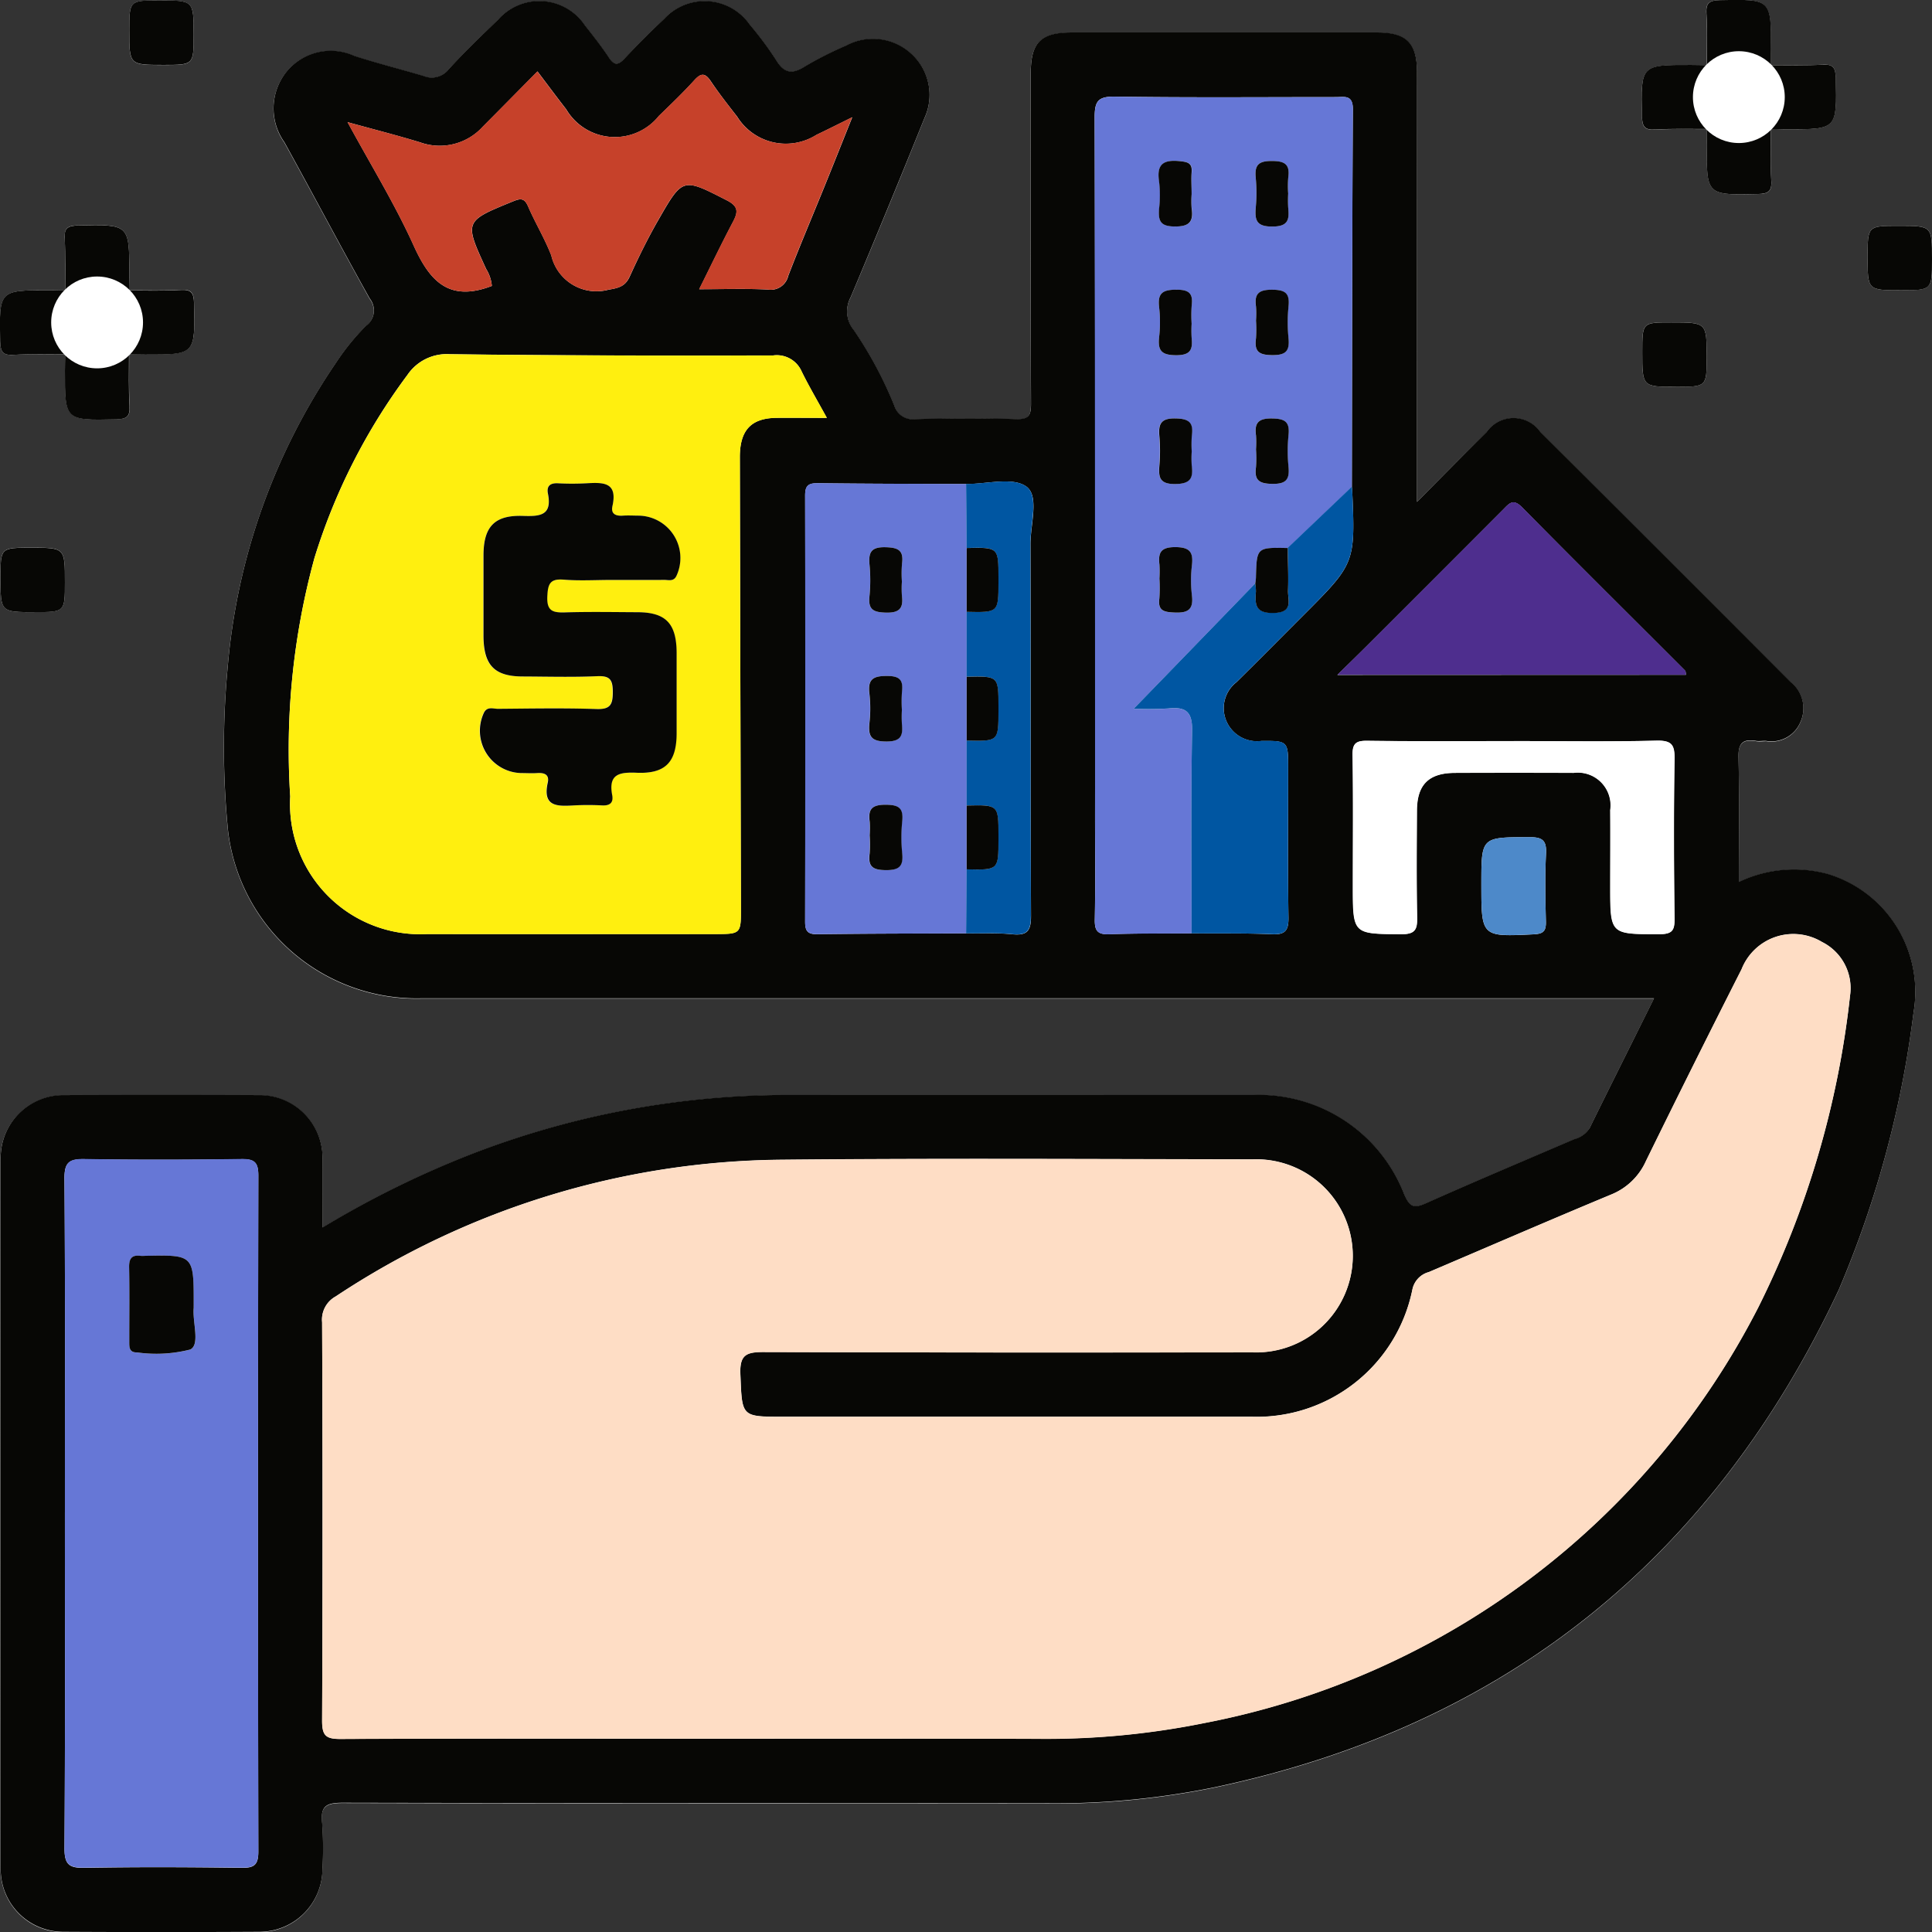 <svg xmlns="http://www.w3.org/2000/svg" width="73.347" height="73.347" viewBox="0 0 73.347 73.347">
  <rect x="0" y="0" width="73.347" height="73.347" fill="#333333" stroke="none"/>
  <g id="Grupo_115979" data-name="Grupo 115979" transform="translate(-1123.632 -158.985)">
    <path id="Trazado_173041" data-name="Trazado 173041" d="M1126.108,170.014c-.2,0-.4-.01-.606-.01-1.912,0-1.9,0-1.859,1.942.008.379.081.536.5.511.655-.038,1.313-.016,1.969-.02,0,.2-.011.4-.011.606,0,1.911,0,1.9,1.942,1.858.379-.008.536-.08.512-.5-.039-.654-.017-1.312-.021-1.969.2,0,.4.01.606.01,1.912,0,1.9,0,1.859-1.942-.008-.379-.081-.536-.5-.511-.655.039-1.313.016-1.969.02,0-.2.011-.4.011-.606,0-1.911,0-1.9-1.941-1.859-.379.008-.536.08-.512.5C1126.126,168.7,1126.1,169.358,1126.108,170.014Zm64.75-6.132c.2,0,.4.011.606.011,1.911,0,1.9,0,1.859-1.942-.008-.38-.082-.535-.5-.511-.655.039-1.313.016-1.969.02,0-.2.01-.4.011-.606,0-1.911,0-1.9-1.942-1.859-.379.008-.536.08-.512.5.039.654.017,1.312.021,1.969-.2,0-.4-.01-.606-.01-1.912,0-1.9,0-1.859,1.941.008.378.079.537.5.512.655-.039,1.313-.017,1.969-.021,0,.2-.01.4-.01.606,0,1.912,0,1.9,1.942,1.859.379-.008.536-.08.511-.5C1190.84,165.2,1190.862,164.539,1190.858,163.882Zm-13.433,14.157c0-5.564,0-10.933,0-16.3,0-1.113-.4-1.508-1.508-1.509q-5.8,0-11.609,0c-1.168,0-1.546.378-1.547,1.546,0,4.175-.007,8.35.009,12.525,0,.437-.057.624-.565.606-1.272-.042-2.546-.035-3.818,0a.726.726,0,0,1-.8-.5,15.079,15.079,0,0,0-1.539-2.875,1.122,1.122,0,0,1-.126-1.246q1.431-3.392,2.805-6.808a2.1,2.1,0,0,0-.5-2.44,2.155,2.155,0,0,0-2.479-.311,13.639,13.639,0,0,0-1.559.788c-.483.308-.784.273-1.09-.233a12.812,12.812,0,0,0-1-1.345,2.094,2.094,0,0,0-3.26-.223q-.775.736-1.511,1.513c-.234.248-.376.259-.574-.037-.283-.422-.6-.823-.911-1.223a2.09,2.09,0,0,0-3.307-.224c-.642.618-1.283,1.238-1.885,1.894a.807.807,0,0,1-.942.243c-.872-.263-1.757-.482-2.624-.76a2.169,2.169,0,0,0-2.613.642,2.216,2.216,0,0,0-.046,2.634c1.09,1.974,2.144,3.968,3.241,5.937a.718.718,0,0,1-.146,1.034,8.922,8.922,0,0,0-1.149,1.419,24.049,24.049,0,0,0-4.1,11.553,32.336,32.336,0,0,0,.013,6.178,7.209,7.209,0,0,0,7.338,6.38q22.951,0,45.9,0h.9c-.847,1.7-1.649,3.308-2.441,4.917a.984.984,0,0,1-.594.432c-1.883.809-3.774,1.6-5.645,2.439-.464.208-.6.1-.8-.336a5.92,5.92,0,0,0-5.729-3.783c-5.907-.008-11.813,0-17.72,0a33.285,33.285,0,0,0-11.9,2.217,36.691,36.691,0,0,0-5.719,2.813c0-.932.007-1.763,0-2.594a2.384,2.384,0,0,0-2.4-2.43q-3.7-.018-7.408,0a2.376,2.376,0,0,0-2.412,2.412q-.009,13.479,0,26.959a2.374,2.374,0,0,0,2.354,2.393q3.743.024,7.485,0a2.393,2.393,0,0,0,2.377-2.373,13.57,13.57,0,0,0-.011-1.755c-.074-.66.174-.772.789-.771,8.936.022,17.872.009,26.808.02a30.051,30.051,0,0,0,6.285-.608c11.049-2.339,18.907-8.694,23.693-18.882a39.16,39.16,0,0,0,2.84-10.524,4.671,4.671,0,0,0-3.248-5.265,4.876,4.876,0,0,0-3.381.3c0-1.61.027-3.16-.015-4.708-.015-.548.148-.735.672-.645.124.021.255,0,.381,0a1.189,1.189,0,0,0,1.3-.72,1.263,1.263,0,0,0-.365-1.509q-4.759-4.746-9.509-9.5a1.25,1.25,0,0,0-2.046.005C1179.219,176.223,1178.388,177.072,1177.426,178.039Zm-48.885-17.886c0,1.3,0,1.3,1.3,1.3,1.144,0,1.144,0,1.144-1.148,0-1.3,0-1.3-1.3-1.3C1128.541,159.005,1128.541,159.005,1128.541,160.154Zm58.717,13.516c1.167,0,1.167,0,1.167-1.125,0-1.319,0-1.319-1.354-1.319-1.091,0-1.091,0-1.091,1.125C1185.98,173.67,1185.98,173.67,1187.258,173.67Zm9.722-4.848c0-1.262,0-1.262-1.258-1.262-1.186,0-1.186,0-1.186,1.182,0,1.263,0,1.263,1.258,1.263C1196.98,170,1196.98,170,1196.98,168.822Zm-72.04,13.4c1.157,0,1.157,0,1.157-1.134,0-1.31,0-1.31-1.287-1.31-1.157,0-1.157,0-1.157,1.134C1123.653,182.224,1123.653,182.224,1124.94,182.224Z" fill="#fff"/>
    <path id="Trazado_173042" data-name="Trazado 173042" d="M1177.473,178.144c.962-.967,1.794-1.817,2.64-2.65a1.25,1.25,0,0,1,2.046-.005q4.76,4.744,9.509,9.5a1.263,1.263,0,0,1,.365,1.509,1.189,1.189,0,0,1-1.3.72c-.126-.009-.257.017-.381,0-.524-.09-.687.1-.672.645.041,1.548.015,3.1.015,4.708a4.877,4.877,0,0,1,3.382-.3,4.671,4.671,0,0,1,3.248,5.265,39.165,39.165,0,0,1-2.84,10.524c-4.786,10.187-12.644,16.543-23.693,18.882a30.052,30.052,0,0,1-6.285.608c-8.936-.011-17.872,0-26.808-.02-.616,0-.863.11-.789.771a13.526,13.526,0,0,1,.011,1.755,2.393,2.393,0,0,1-2.377,2.373q-3.743.021-7.485,0a2.374,2.374,0,0,1-2.354-2.393q-.009-13.479,0-26.959a2.376,2.376,0,0,1,2.412-2.412q3.7-.016,7.408,0a2.384,2.384,0,0,1,2.4,2.43c.009.831,0,1.662,0,2.594a36.687,36.687,0,0,1,5.72-2.813,33.285,33.285,0,0,1,11.9-2.217c5.907.006,11.813,0,17.72,0a5.92,5.92,0,0,1,5.729,3.783c.2.44.333.544.8.336,1.87-.837,3.761-1.63,5.644-2.439a.984.984,0,0,0,.594-.432c.792-1.609,1.594-3.214,2.441-4.917h-.9q-22.951,0-45.9,0a7.209,7.209,0,0,1-7.338-6.38,32.346,32.346,0,0,1-.013-6.178,24.051,24.051,0,0,1,4.1-11.553,8.917,8.917,0,0,1,1.149-1.419.718.718,0,0,0,.146-1.034c-1.1-1.969-2.151-3.963-3.241-5.937a2.216,2.216,0,0,1,.046-2.634,2.169,2.169,0,0,1,2.613-.642c.866.278,1.752.5,2.624.76a.806.806,0,0,0,.942-.243c.6-.656,1.244-1.276,1.885-1.894a2.09,2.09,0,0,1,3.307.224c.314.4.629.8.911,1.223.2.3.34.285.574.037q.733-.778,1.511-1.513a2.094,2.094,0,0,1,3.26.223,12.831,12.831,0,0,1,1,1.345c.306.506.607.541,1.09.233a13.606,13.606,0,0,1,1.559-.788,2.154,2.154,0,0,1,2.479.311,2.105,2.105,0,0,1,.5,2.44q-1.378,3.414-2.805,6.808a1.122,1.122,0,0,0,.126,1.246,15.092,15.092,0,0,1,1.539,2.875.726.726,0,0,0,.8.5c1.272-.032,2.547-.04,3.818,0,.508.017.567-.17.565-.606-.015-4.175-.01-8.35-.009-12.525,0-1.168.379-1.546,1.547-1.546q5.8,0,11.609,0c1.112,0,1.508.4,1.509,1.509C1177.474,167.211,1177.473,172.581,1177.473,178.144Zm-17.113,16.379c.584.009,1.172-.022,1.752.036s.712-.143.709-.71c-.024-4.7-.007-9.406-.021-14.109,0-.751.338-1.811-.15-2.173-.509-.377-1.506-.1-2.29-.1-1.881-.008-3.763-.008-5.644-.032-.368,0-.47.111-.47.474q.015,8.087,0,16.174c0,.363.1.479.47.474C1156.6,194.531,1158.479,194.531,1160.36,194.523ZM1175,177.576c.009-4.781.01-9.562.039-14.343,0-.552-.317-.457-.636-.457-2.8,0-5.6.024-8.394-.018-.658-.01-.774.187-.772.8q.031,13.238.014,26.476c0,1.323.016,2.646-.009,3.968-.008.425.107.571.546.555,1.041-.038,2.084-.026,3.126-.035,1.017.009,2.035-.009,3.051.036.506.023.637-.14.63-.635-.028-1.882-.011-3.765-.011-5.647,0-1.046,0-1.064-1.019-1.055a1.265,1.265,0,0,1-1.341-.789,1.249,1.249,0,0,1,.394-1.441c.851-.839,1.692-1.689,2.537-2.535,1.981-1.982,1.981-1.982,1.857-4.808A.659.659,0,0,0,1175,177.576ZM1150.742,225.1c4.1,0,8.2-.006,12.3,0a30.292,30.292,0,0,0,6.367-.6,29.971,29.971,0,0,0,21.023-15.779,34.975,34.975,0,0,0,3.483-11.832,1.958,1.958,0,0,0-1.065-2.04,2.111,2.111,0,0,0-3.052,1.035q-1.839,3.628-3.63,7.28a2.45,2.45,0,0,1-1.322,1.274c-2.315.963-4.616,1.961-6.923,2.944a.861.861,0,0,0-.622.662,6.031,6.031,0,0,1-6.1,4.83q-8.9,0-17.8,0c-1.593,0-1.547,0-1.613-1.621-.03-.741.235-.839.885-.837q9.28.035,18.56.011a3.665,3.665,0,1,0,.009-7.325c-5.958-.008-11.916-.044-17.873.014a31.1,31.1,0,0,0-16.944,5.19,1,1,0,0,0-.516.978q.028,7.561,0,15.122c0,.572.136.707.706.7C1141.322,225.087,1146.032,225.1,1150.742,225.1Zm4.328-50.144c-.361-.661-.681-1.2-.957-1.764a1.028,1.028,0,0,0-1.078-.609c-4.1.01-8.193.005-12.288-.047a1.8,1.8,0,0,0-1.6.787,22.92,22.92,0,0,0-3.531,6.953,27.55,27.55,0,0,0-.919,9.051,4.943,4.943,0,0,0,5.2,5.222q5.458.006,10.916,0c.995,0,1,0,.994-1.005q-.02-8.548-.041-17.1c0-1.023.426-1.479,1.387-1.492C1153.739,174.948,1154.324,174.954,1155.07,174.954Zm-28.927,41.552c0,4.251.014,8.5-.016,12.753,0,.617.178.751.76.741,1.985-.035,3.971-.028,5.957,0,.484.006.644-.107.642-.622q-.025-12.829,0-25.659c0-.514-.156-.63-.642-.624-1.985.026-3.972.032-5.957,0-.58-.01-.766.12-.761.74C1126.158,208.054,1126.144,212.28,1126.144,216.506Zm16.209-46.561a1.454,1.454,0,0,0-.215-.644c-.838-1.821-.836-1.811,1.024-2.57.3-.124.434-.114.571.2.272.628.632,1.219.878,1.856a1.761,1.761,0,0,0,2.169,1.3c.389-.067.635-.123.808-.5.335-.738.694-1.469,1.1-2.172.918-1.6.921-1.572,2.578-.726.449.229.446.435.245.818-.435.825-.838,1.666-1.285,2.561.929,0,1.767-.028,2.6.012a.683.683,0,0,0,.78-.52c.437-1.134.913-2.253,1.37-3.379.343-.844.679-1.691,1.06-2.641-.54.266-.946.471-1.356.666a2.178,2.178,0,0,1-3.016-.693c-.344-.441-.691-.882-1-1.344-.217-.319-.368-.315-.624-.033-.427.471-.888.911-1.345,1.354a2.144,2.144,0,0,1-3.521-.257c-.356-.456-.7-.921-1.088-1.433-.721.73-1.4,1.42-2.078,2.1a2.205,2.205,0,0,1-2.372.594c-.864-.264-1.741-.487-2.759-.768.888,1.636,1.793,3.105,2.5,4.665C1139.977,169.732,1140.7,170.579,1142.353,169.945Zm45.335,14.762c-.014-.069-.008-.13-.035-.157-2.064-2.067-4.14-4.122-6.189-6.2-.341-.346-.486-.148-.711.078q-2.582,2.591-5.172,5.174c-.348.348-.7.691-1.128,1.11Zm-6.539,2.517c-1.857,0-3.714.013-5.571-.01-.423-.005-.559.1-.552.54.026,1.653.01,3.307.01,4.96,0,1.854,0,1.828,1.839,1.843.54,0,.609-.191.6-.65-.026-1.347-.015-2.7-.008-4.044.005-.985.453-1.427,1.449-1.431q2.251-.009,4.5,0a1.242,1.242,0,0,1,1.392,1.412c.008.967,0,1.933,0,2.9,0,1.833,0,1.811,1.87,1.811.5,0,.574-.16.569-.6-.023-2.009-.031-4.019,0-6.028.009-.547-.093-.733-.69-.718C1184.761,187.254,1182.954,187.224,1181.148,187.224Zm-1.231,5.424c0,2.019,0,2.007,1.992,1.911.374-.018.467-.133.459-.484-.021-.861-.039-1.725.005-2.584.026-.513-.151-.622-.635-.62C1179.917,190.875,1179.917,190.858,1179.917,192.648Z" transform="translate(-0.047 -0.105)" fill="#070705"/>
    <path id="Trazado_173043" data-name="Trazado 173043" d="M1140.905,160.2c0-1.148,0-1.148,1.143-1.148,1.3,0,1.3,0,1.3,1.3,0,1.148,0,1.148-1.144,1.148C1140.905,161.5,1140.905,161.5,1140.905,160.2Z" transform="translate(-12.364 -0.051)" fill="#070705"/>
    <path id="Trazado_173044" data-name="Trazado 173044" d="M1351.605,161.46c0-.656.018-1.314-.021-1.969-.025-.415.133-.487.512-.5,1.945-.041,1.945-.052,1.942,1.859,0,.2-.007.4-.011.606l.022-.021h-2.465Z" transform="translate(-163.169)" fill="#070705"/>
    <path id="Trazado_173045" data-name="Trazado 173045" d="M1345.427,170.062c-.656,0-1.315-.018-1.969.021-.416.025-.487-.134-.5-.512-.041-1.944-.052-1.944,1.859-1.941.2,0,.4.007.606.01l-.022-.021v2.465Z" transform="translate(-156.992 -6.18)" fill="#070705"/>
    <path id="Trazado_173046" data-name="Trazado 173046" d="M1360.185,167.637c.656,0,1.315.019,1.969-.02.414-.024.488.131.5.511.041,1.945.052,1.946-1.859,1.942-.2,0-.4-.007-.606-.011l.021.022v-2.465Z" transform="translate(-169.327 -6.177)" fill="#070705"/>
    <path id="Trazado_173047" data-name="Trazado 173047" d="M1354.031,176.216c0,.657-.019,1.315.02,1.969.024.415-.132.488-.511.5-1.945.042-1.945.053-1.942-1.859,0-.2.006-.4.01-.606l-.021.022h2.465Z" transform="translate(-163.173 -12.334)" fill="#070705"/>
    <path id="Trazado_173048" data-name="Trazado 173048" d="M1344.3,204.5c-1.277,0-1.277,0-1.277-1.319,0-1.125,0-1.125,1.091-1.125,1.354,0,1.354,0,1.354,1.319C1345.467,204.5,1345.467,204.5,1344.3,204.5Z" transform="translate(-157.043 -30.83)" fill="#070705"/>
    <path id="Trazado_173049" data-name="Trazado 173049" d="M1134.71,206.32c0,.656-.018,1.314.021,1.969.025.415-.133.487-.511.5-1.945.042-1.945.053-1.942-1.858,0-.2.007-.4.011-.606l-.022.021h2.465Z" transform="translate(-6.181 -33.883)" fill="#070705"/>
    <path id="Trazado_173050" data-name="Trazado 173050" d="M1132.285,191.56c0-.656.018-1.314-.021-1.969-.025-.415.133-.487.512-.5,1.945-.041,1.945-.052,1.942,1.859,0,.2-.007.4-.011.606l.022-.021h-2.465Z" transform="translate(-6.177 -21.546)" fill="#070705"/>
    <path id="Trazado_173051" data-name="Trazado 173051" d="M1375.57,190.418c0,1.182,0,1.182-1.186,1.182-1.258,0-1.258,0-1.258-1.263,0-1.182,0-1.182,1.186-1.182C1375.57,189.156,1375.57,189.156,1375.57,190.418Z" transform="translate(-178.591 -21.596)" fill="#070705"/>
    <path id="Trazado_173052" data-name="Trazado 173052" d="M1126.108,200.163c-.657,0-1.315-.019-1.969.02-.415.025-.488-.132-.5-.511-.041-1.945-.052-1.945,1.859-1.942.2,0,.4.007.606.01l-.022-.021v2.465Z" transform="translate(0 -27.726)" fill="#070705"/>
    <path id="Trazado_173053" data-name="Trazado 173053" d="M1140.865,197.737c.657,0,1.315.019,1.969-.02.415-.024.488.132.5.511.041,1.945.052,1.945-1.859,1.942-.2,0-.4-.007-.606-.01l.022.021v-2.465Z" transform="translate(-12.335 -27.723)" fill="#070705"/>
    <path id="Trazado_173054" data-name="Trazado 173054" d="M1124.99,234.6c-1.287,0-1.287,0-1.287-1.31,0-1.134,0-1.134,1.157-1.134,1.287,0,1.287,0,1.287,1.31C1126.147,234.6,1126.147,234.6,1124.99,234.6Z" transform="translate(-0.051 -52.376)" fill="#070705"/>
    <path id="Trazado_173055" data-name="Trazado 173055" d="M1181.492,314.293c-4.71,0-9.42-.011-14.13.014-.569,0-.708-.132-.706-.7q.038-7.561,0-15.122a1.006,1.006,0,0,1,.516-.978,31.1,31.1,0,0,1,16.944-5.19c5.957-.058,11.915-.022,17.873-.014a3.665,3.665,0,1,1-.009,7.325q-9.28.013-18.561-.011c-.649,0-.915.1-.884.837.066,1.619.02,1.621,1.613,1.621q8.9,0,17.8,0a6.031,6.031,0,0,0,6.1-4.83.861.861,0,0,1,.622-.662c2.307-.983,4.608-1.982,6.923-2.944a2.45,2.45,0,0,0,1.322-1.274q1.789-3.653,3.63-7.28a2.111,2.111,0,0,1,3.052-1.035,1.958,1.958,0,0,1,1.065,2.04,34.969,34.969,0,0,1-3.483,11.832,29.971,29.971,0,0,1-21.023,15.779,30.289,30.289,0,0,1-6.367.6C1189.69,314.287,1185.591,314.293,1181.492,314.293Z" transform="translate(-30.797 -89.3)" fill="#feddc5"/>
    <path id="Trazado_173056" data-name="Trazado 173056" d="M1182.746,208.712c-.747,0-1.332-.007-1.917,0-.96.013-1.388.469-1.386,1.492q.017,8.548.041,17.1c0,1.005,0,1.005-.994,1.005q-5.458,0-10.916,0a4.943,4.943,0,0,1-5.2-5.222,27.556,27.556,0,0,1,.919-9.051,22.923,22.923,0,0,1,3.531-6.953,1.8,1.8,0,0,1,1.6-.787c4.1.052,8.192.057,12.288.047a1.028,1.028,0,0,1,1.078.609C1182.065,207.51,1182.385,208.051,1182.746,208.712Zm-8.162,6.152c.661,0,1.322.005,1.983,0,.161,0,.351.073.461-.147a1.609,1.609,0,0,0-1.416-2.293c-.2,0-.407-.012-.61,0-.275.019-.473-.057-.4-.37.21-.929-.382-.89-1-.858a10.133,10.133,0,0,1-1.067,0c-.3-.016-.44.1-.383.394.166.828-.3.867-.941.844-1.093-.038-1.5.406-1.506,1.51q0,1.526,0,3.051c0,1.111.411,1.531,1.495,1.535.941,0,1.883.03,2.822-.011.488-.022.588.145.587.6,0,.47-.087.665-.617.647-1.244-.042-2.491-.018-3.737-.008-.182,0-.41-.1-.537.146a1.607,1.607,0,0,0,1.411,2.293c.2,0,.408.012.61,0,.273-.018.475.053.4.368-.208.926.377.894.995.86a9.9,9.9,0,0,1,1.068,0c.3.015.44-.1.384-.393-.153-.81.286-.874.939-.847,1.09.044,1.5-.409,1.508-1.51q.005-1.525,0-3.051c0-1.111-.411-1.529-1.5-1.534-.915,0-1.831-.02-2.746.007-.452.013-.688-.047-.664-.6.02-.469.094-.685.622-.643C1173.361,214.9,1173.974,214.864,1174.584,214.864Z" transform="translate(-27.723 -33.862)" fill="#ffef0f"/>
    <path id="Trazado_173057" data-name="Trazado 173057" d="M1273.544,203.658c-1.042.009-2.085,0-3.126.035-.44.016-.554-.13-.546-.555.026-1.322.009-2.645.009-3.968q0-13.238-.014-26.476c0-.613.114-.81.772-.8,2.8.042,5.6.018,8.394.018.319,0,.639-.1.636.457-.028,4.781-.029,9.562-.039,14.343l-2.431,2.318c-1.182-.024-1.182-.024-1.211,1.121,0,.075-.016.149-.025.223l-4.61,4.756a12.915,12.915,0,0,0,1.306-.008c.665-.069.921.119.907.857C1273.516,198.537,1273.545,201.1,1273.544,203.658Zm-1.219-13.47a5.938,5.938,0,0,1-.006.758c-.059.461.163.516.563.534.513.023.743-.1.674-.654a4.992,4.992,0,0,1,0-1.136c.054-.507-.081-.7-.641-.693-.539,0-.645.208-.592.661A4.6,4.6,0,0,1,1272.324,190.187Zm1.222-14.589c0-.278-.019-.558.005-.834.031-.349-.138-.39-.442-.422-.6-.063-.9.089-.795.759a4.52,4.52,0,0,1,0,1.06c-.04.456.058.657.6.66.562,0,.71-.19.637-.694A3.728,3.728,0,0,1,1273.547,175.6Zm3.667-.026a4.217,4.217,0,0,1,0-.606c.073-.5-.129-.626-.62-.631-.509-.005-.663.155-.614.64a6.2,6.2,0,0,1,0,1.136c-.04.475.032.71.622.713.606,0,.659-.262.61-.722A4.992,4.992,0,0,1,1277.213,175.572Zm-1.222,4.819a5.037,5.037,0,0,1-.005.682c-.069.5.124.631.619.633s.665-.149.617-.638a6.137,6.137,0,0,1,0-1.212c.051-.5-.127-.631-.622-.633s-.683.15-.613.638A3.765,3.765,0,0,1,1275.991,180.391Zm-2.444,4.973a4.848,4.848,0,0,1,0-.606c.06-.472-.086-.638-.6-.65-.583-.014-.677.217-.63.7a6.494,6.494,0,0,1,0,1.061c-.031.45-.013.735.6.729.579-.006.689-.221.626-.706A4.107,4.107,0,0,1,1273.547,185.364Zm0-4.852a5.524,5.524,0,0,1,0-.682c.057-.448-.079-.607-.568-.608-.52,0-.734.12-.667.665a4.951,4.951,0,0,1,0,1.136c-.057.517.1.685.648.687s.634-.223.586-.667A4.928,4.928,0,0,1,1273.547,180.512Zm2.444,4.771a4.883,4.883,0,0,1-.005.682c-.072.5.135.623.623.629.512.007.658-.159.613-.642a6.158,6.158,0,0,1,0-1.212c.053-.505-.138-.623-.626-.629-.512-.007-.676.161-.609.641A3.883,3.883,0,0,1,1275.991,185.283Z" transform="translate(-104.676 -9.239)" fill="#6677d6"/>
    <path id="Trazado_173058" data-name="Trazado 173058" d="M1132.264,327.225c0-4.226.015-8.451-.016-12.677,0-.62.181-.75.761-.74,1.985.035,3.972.028,5.957,0,.485-.006.643.11.642.624q-.025,12.829,0,25.659c0,.516-.159.629-.642.622-1.986-.025-3.972-.032-5.957,0-.582.011-.765-.123-.761-.741C1132.279,335.727,1132.264,331.476,1132.264,327.225Zm4.889-7.915c0-1.864,0-1.864-1.863-1.822a1.013,1.013,0,0,1-.152,0c-.335-.044-.44.1-.434.433.017.941.007,1.883.006,2.825,0,.211-.009.417.3.409a5.2,5.2,0,0,0,2.017-.111c.378-.188.078-1.032.129-1.58C1137.157,319.412,1137.153,319.361,1137.153,319.31Z" transform="translate(-6.168 -110.824)" fill="#6677d6"/>
    <path id="Trazado_173059" data-name="Trazado 173059" d="M1237.3,240.62c-1.881.009-3.763.008-5.644.032-.368,0-.47-.111-.47-.474q.015-8.087,0-16.174c0-.363.1-.479.47-.474,1.881.024,3.763.024,5.644.032q.009,1.215.019,2.43v12.2Q1237.313,239.406,1237.3,240.62Zm-2.441-13.352a4.737,4.737,0,0,1,.005-.682c.076-.514-.15-.612-.628-.624-.522-.013-.649.174-.607.647a6.184,6.184,0,0,1,0,1.212c-.057.515.154.612.631.624.522.012.666-.175.6-.647A4.085,4.085,0,0,1,1234.862,227.268Zm0,4.872a5.5,5.5,0,0,1,0-.682c.056-.447-.077-.608-.568-.609-.519,0-.735.118-.668.665a4.955,4.955,0,0,1,0,1.136c-.057.516.1.686.647.688s.635-.223.587-.667A4.928,4.928,0,0,1,1234.862,232.14Zm-1.223,4.766a5,5,0,0,1-.005.682c-.069.5.124.631.619.633s.665-.149.617-.638a6.118,6.118,0,0,1,0-1.212c.051-.5-.127-.631-.622-.633s-.683.15-.613.638A3.746,3.746,0,0,1,1233.64,236.906Z" transform="translate(-76.99 -46.202)" fill="#6677d6"/>
    <path id="Trazado_173060" data-name="Trazado 173060" d="M1175.533,176.658c-1.651.634-2.376-.213-2.982-1.553-.706-1.56-1.611-3.029-2.5-4.665,1.018.281,1.9.5,2.759.768a2.205,2.205,0,0,0,2.372-.594c.681-.684,1.357-1.374,2.078-2.1.388.512.732.977,1.088,1.433a2.144,2.144,0,0,0,3.521.257c.457-.443.919-.883,1.345-1.354.255-.282.407-.286.624.033.314.462.66.9,1,1.344a2.178,2.178,0,0,0,3.016.693c.411-.195.816-.4,1.356-.666-.381.95-.718,1.8-1.06,2.641-.457,1.126-.933,2.245-1.37,3.379a.683.683,0,0,1-.78.52c-.835-.04-1.673-.012-2.6-.012.447-.9.849-1.737,1.285-2.561.2-.383.2-.589-.244-.818-1.656-.846-1.66-.874-2.578.726-.4.7-.762,1.434-1.1,2.172-.173.381-.419.438-.808.5a1.761,1.761,0,0,1-2.169-1.3c-.246-.637-.606-1.228-.878-1.856-.137-.316-.268-.326-.571-.2-1.86.76-1.862.75-1.024,2.57A1.453,1.453,0,0,1,1175.533,176.658Z" transform="translate(-33.228 -6.818)" fill="#c6412a"/>
    <path id="Trazado_173061" data-name="Trazado 173061" d="M1277.29,240.981c0-2.56-.028-5.12.022-7.68.015-.738-.242-.927-.907-.857a12.91,12.91,0,0,1-1.306.008l4.61-4.756a1.878,1.878,0,0,1,.025.3c-.037.492-.032.833.677.816.77-.018.526-.5.541-.867.022-.531,0-1.063-.008-1.6l2.431-2.318a.673.673,0,0,1,.012.075c.124,2.826.124,2.826-1.857,4.808-.845.846-1.686,1.7-2.538,2.535a1.249,1.249,0,0,0-.394,1.441,1.265,1.265,0,0,0,1.341.789c1.019-.01,1.019.008,1.019,1.055,0,1.882-.017,3.765.011,5.647.007.5-.124.658-.63.635C1279.325,240.972,1278.307,240.989,1277.29,240.981Z" transform="translate(-108.422 -46.563)" fill="#0056a2"/>
    <path id="Trazado_173062" data-name="Trazado 173062" d="M1315.526,232.63h-13.235c.427-.419.78-.762,1.129-1.11q2.588-2.585,5.172-5.174c.225-.226.371-.424.711-.078,2.049,2.082,4.125,4.137,6.189,6.2C1315.519,232.5,1315.512,232.561,1315.526,232.63Z" transform="translate(-127.886 -48.028)" fill="#4e2e8e"/>
    <path id="Trazado_173063" data-name="Trazado 173063" d="M1310.431,257.938c1.806,0,3.613.03,5.417-.017.6-.015.7.171.69.718-.034,2.009-.026,4.018,0,6.028.005.444-.071.6-.569.6-1.87,0-1.87.022-1.87-1.811,0-.967.006-1.933,0-2.9a1.242,1.242,0,0,0-1.392-1.412q-2.251-.013-4.5,0c-1,0-1.444.446-1.449,1.431-.007,1.348-.019,2.7.008,4.044.009.459-.06.654-.6.65-1.838-.014-1.839.011-1.839-1.843,0-1.653.016-3.307-.01-4.96-.007-.44.129-.545.552-.54C1306.717,257.951,1308.574,257.938,1310.431,257.938Z" transform="translate(-129.33 -70.819)" fill="#fff"/>
    <path id="Trazado_173064" data-name="Trazado 173064" d="M1252.7,240.464q.009-1.214.018-2.43c1.207.028,1.207.028,1.207-1.136v-.151c0-1.163,0-1.163-1.207-1.136v-2.466c1.207.028,1.207.028,1.207-1.136v-.151c0-1.163,0-1.163-1.207-1.136v-2.466c1.207.028,1.207.028,1.207-1.136v-.151c0-1.163,0-1.163-1.207-1.136q-.009-1.215-.018-2.43c.784.007,1.781-.275,2.29.1.488.361.148,1.422.15,2.173.014,4.7,0,9.406.021,14.109,0,.567-.13.768-.709.71S1253.288,240.472,1252.7,240.464Z" transform="translate(-92.391 -46.046)" fill="#0056a2"/>
    <path id="Trazado_173065" data-name="Trazado 173065" d="M1321.522,272.593c0-1.79,0-1.773,1.821-1.778.483,0,.661.108.635.62-.044.859-.026,1.723-.005,2.584.008.351-.085.466-.459.484C1321.521,274.6,1321.522,274.612,1321.522,272.593Z" transform="translate(-141.652 -80.049)" fill="#4d89c9"/>
    <circle id="Elipse_12486" data-name="Elipse 12486" cx="1.743" cy="1.743" r="1.743" transform="translate(1187.901 164.413) rotate(-89.929)" fill="#fff"/>
    <circle id="Elipse_12487" data-name="Elipse 12487" cx="1.743" cy="1.743" r="1.743" transform="translate(1125.573 169.485) rotate(-0.075)" fill="#fff"/>
    <path id="Trazado_173066" data-name="Trazado 173066" d="M1192.707,227.182c-.61,0-1.223.038-1.83-.011-.529-.043-.6.173-.622.643-.023.552.213.612.664.6.915-.028,1.831-.011,2.746-.007,1.086,0,1.493.423,1.5,1.534q0,1.526,0,3.051c0,1.1-.418,1.554-1.508,1.51-.653-.026-1.092.037-.939.847.055.292-.087.408-.384.393a9.909,9.909,0,0,0-1.068,0c-.617.034-1.2.066-.995-.86.071-.315-.132-.386-.4-.368-.2.014-.407,0-.61,0a1.607,1.607,0,0,1-1.411-2.293c.127-.248.355-.144.537-.146,1.246-.01,2.493-.034,3.737.008.53.018.617-.177.617-.647,0-.455-.1-.622-.587-.6-.939.042-1.881.015-2.822.011-1.084,0-1.492-.424-1.5-1.535q0-1.525,0-3.051c0-1.1.414-1.549,1.506-1.51.642.022,1.106-.016.941-.844-.058-.29.083-.41.382-.394a10.139,10.139,0,0,0,1.068,0c.614-.032,1.206-.071,1,.858-.071.313.128.389.4.37.2-.014.407,0,.61,0a1.609,1.609,0,0,1,1.416,2.293c-.11.22-.3.145-.461.147C1194.029,227.187,1193.368,227.182,1192.707,227.182Z" transform="translate(-45.845 -46.18)" fill="#070705"/>
    <path id="Trazado_173067" data-name="Trazado 173067" d="M1278.478,233.266a4.576,4.576,0,0,0,0-.531c-.053-.453.053-.658.592-.661.56,0,.7.186.641.693a4.992,4.992,0,0,0,0,1.136c.069.555-.161.678-.674.654-.4-.018-.622-.074-.562-.534A5.938,5.938,0,0,0,1278.478,233.266Z" transform="translate(-110.829 -52.318)" fill="#070705"/>
    <path id="Trazado_173068" data-name="Trazado 173068" d="M1279.665,181.735a3.71,3.71,0,0,0,0,.53c.074.5-.075.7-.637.694-.538,0-.635-.2-.6-.66a4.514,4.514,0,0,0,0-1.06c-.1-.67.192-.822.795-.759.3.032.472.073.442.422C1279.645,181.177,1279.665,181.457,1279.665,181.735Z" transform="translate(-110.794 -15.376)" fill="#070705"/>
    <path id="Trazado_173069" data-name="Trazado 173069" d="M1292.6,181.725a5.025,5.025,0,0,0,0,.531c.049.46,0,.724-.61.722-.59,0-.662-.238-.622-.713a6.2,6.2,0,0,0,0-1.136c-.049-.485.105-.645.614-.64.491,0,.693.13.62.631A4.217,4.217,0,0,0,1292.6,181.725Z" transform="translate(-120.063 -15.392)" fill="#070705"/>
    <path id="Trazado_173070" data-name="Trazado 173070" d="M1291.371,198.855a3.765,3.765,0,0,0,0-.53c-.07-.488.108-.641.613-.638s.673.135.622.633a6.146,6.146,0,0,0,0,1.212c.048.489-.112.641-.617.638s-.687-.136-.619-.633A5.057,5.057,0,0,0,1291.371,198.855Z" transform="translate(-120.056 -27.703)" fill="#070705"/>
    <path id="Trazado_173071" data-name="Trazado 173071" d="M1292.555,232.176c0,.532.03,1.065.008,1.6-.015.367.229.849-.541.867-.709.016-.714-.325-.677-.816a1.878,1.878,0,0,0-.025-.3c.009-.075.023-.149.025-.224C1291.374,232.151,1291.373,232.151,1292.555,232.176Z" transform="translate(-120.033 -52.386)" fill="#070705"/>
    <path id="Trazado_173072" data-name="Trazado 173072" d="M1279.7,216.13a4.107,4.107,0,0,0,0,.53c.063.485-.047.7-.626.706-.618.007-.636-.279-.6-.729a6.48,6.48,0,0,0,0-1.061c-.047-.487.047-.718.63-.7.517.012.664.178.6.65A4.824,4.824,0,0,0,1279.7,216.13Z" transform="translate(-110.825 -40.005)" fill="#070705"/>
    <path id="Trazado_173073" data-name="Trazado 173073" d="M1279.688,198.974a4.928,4.928,0,0,0,0,.531c.048.444-.035.669-.586.667s-.705-.17-.648-.687a4.951,4.951,0,0,0,0-1.136c-.066-.546.147-.667.668-.665.489,0,.625.16.568.608A5.5,5.5,0,0,0,1279.688,198.974Z" transform="translate(-110.817 -27.701)" fill="#070705"/>
    <path id="Trazado_173074" data-name="Trazado 173074" d="M1291.37,216.059a3.9,3.9,0,0,0,0-.531c-.067-.481.1-.649.609-.641.488.007.679.124.626.629a6.149,6.149,0,0,0,0,1.212c.046.482-.1.649-.613.642-.487-.007-.694-.125-.623-.629A4.883,4.883,0,0,0,1291.37,216.059Z" transform="translate(-120.055 -40.015)" fill="#070705"/>
    <path id="Trazado_173075" data-name="Trazado 173075" d="M1143.334,328.552c0,.051,0,.1,0,.153-.051.548.249,1.392-.129,1.58a5.2,5.2,0,0,1-2.017.111c-.307.008-.3-.2-.3-.409,0-.942.012-1.884-.006-2.825-.006-.33.1-.477.434-.433a1.012,1.012,0,0,0,.153,0C1143.334,326.689,1143.334,326.689,1143.334,328.552Z" transform="translate(-12.348 -120.067)" fill="#070705"/>
    <path id="Trazado_173076" data-name="Trazado 173076" d="M1240.991,233.392a4.064,4.064,0,0,0,0,.53c.062.472-.082.659-.6.647-.478-.012-.688-.109-.631-.624a6.184,6.184,0,0,0,0-1.212c-.042-.473.085-.659.607-.647.478.012.7.111.628.624A4.719,4.719,0,0,0,1240.991,233.392Z" transform="translate(-83.119 -52.326)" fill="#070705"/>
    <path id="Trazado_173077" data-name="Trazado 173077" d="M1252.769,232.177c1.207-.028,1.207-.028,1.207,1.136v.151c0,1.164,0,1.164-1.207,1.136Z" transform="translate(-92.438 -52.387)" fill="#070705"/>
    <path id="Trazado_173078" data-name="Trazado 173078" d="M1240.984,250.575a4.928,4.928,0,0,0,0,.531c.048.444-.036.668-.587.667s-.7-.172-.647-.688a4.962,4.962,0,0,0,0-1.136c-.067-.547.149-.666.668-.665.491,0,.624.162.568.609A5.524,5.524,0,0,0,1240.984,250.575Z" transform="translate(-83.112 -64.637)" fill="#070705"/>
    <path id="Trazado_173079" data-name="Trazado 173079" d="M1252.769,249.377c1.207-.028,1.207-.028,1.207,1.136v.151c0,1.164,0,1.164-1.207,1.136Z" transform="translate(-92.438 -64.699)" fill="#070705"/>
    <path id="Trazado_173080" data-name="Trazado 173080" d="M1252.769,266.577c1.207-.028,1.207-.028,1.207,1.136v.151c0,1.163,0,1.163-1.207,1.136Z" transform="translate(-92.438 -77.011)" fill="#070705"/>
    <path id="Trazado_173081" data-name="Trazado 173081" d="M1239.766,267.655a3.747,3.747,0,0,0,0-.53c-.07-.488.108-.641.613-.638s.673.135.622.633a6.137,6.137,0,0,0,0,1.212c.048.489-.112.641-.617.638s-.687-.136-.619-.633A5,5,0,0,0,1239.766,267.655Z" transform="translate(-83.117 -76.951)" fill="#070705"/>
  </g>
</svg>
